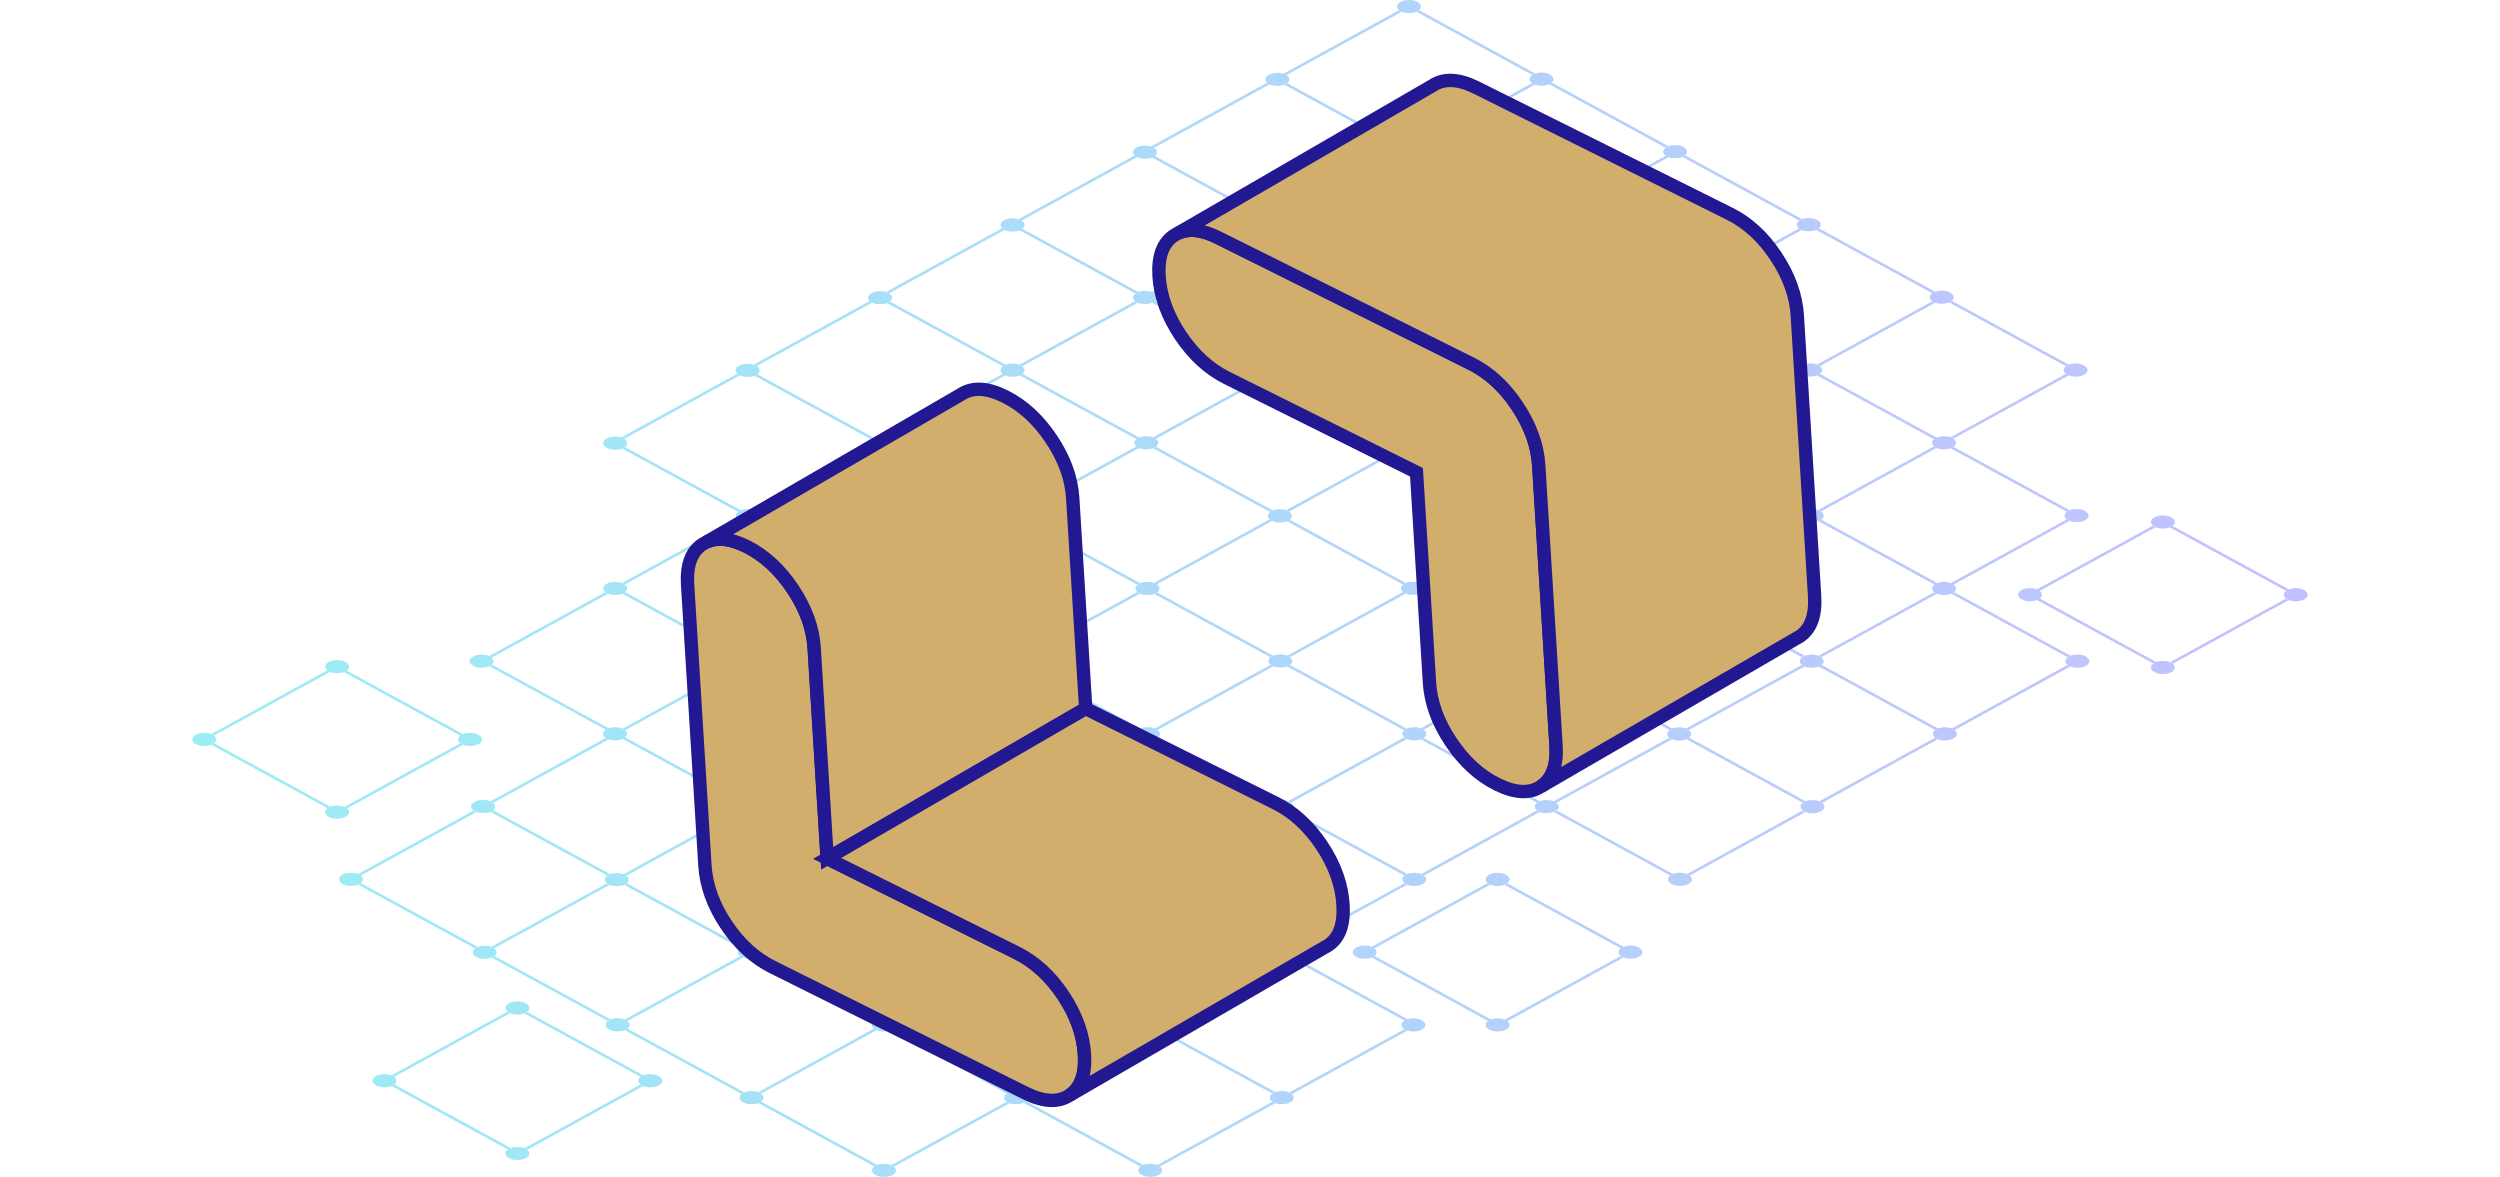 <svg width="650" height="306" viewBox="0 0 650 306" fill="none" xmlns="http://www.w3.org/2000/svg">
<g opacity="0.4">
<path d="M331.918 20.533L366.359 1.616L401.023 20.533M331.918 20.533L297.478 39.45M331.918 20.533L366.582 39.45M401.023 20.533L366.582 39.45M401.023 20.533L435.687 39.45M297.478 39.45L263.037 58.367M297.478 39.45L332.142 58.367M366.582 39.45L332.142 58.367M366.582 39.45L401.247 58.367M263.037 58.367L228.596 77.283M263.037 58.367L297.701 77.283M332.142 58.367L297.701 77.283M332.142 58.367L366.806 77.283M228.596 77.283L194.156 96.2M228.596 77.283L263.26 96.2M297.701 77.283L263.26 96.2M297.701 77.283L332.365 96.2M194.156 96.2L159.715 115.117L194.379 134.034M194.156 96.2L228.82 115.117M263.26 96.2L228.82 115.117M263.26 96.2L297.924 115.117M194.379 134.034L159.938 152.95M194.379 134.034L228.82 115.117M194.379 134.034L229.043 152.95M228.82 115.117L263.484 134.034M159.938 152.95L125.498 171.879L160.162 190.796M159.938 152.95L194.602 171.867M160.162 190.796L194.602 171.867M160.162 190.796L194.839 209.713M160.162 190.796L125.734 209.713M194.602 171.867L229.043 152.95M194.602 171.867L229.28 190.796M229.043 152.95L263.484 134.034M229.043 152.95L263.72 171.879M263.484 134.034L297.924 115.117M263.484 134.034L298.161 152.963M297.924 115.117L332.365 96.2M297.924 115.117L332.602 134.034M332.365 96.2L366.806 77.283M332.365 96.2L367.042 115.117M366.806 77.283L401.247 58.367M366.806 77.283L401.483 96.2M401.247 58.367L435.687 39.45M401.247 58.367L435.924 77.283M435.687 39.45L470.351 58.367M229.28 190.796L194.839 209.713M229.28 190.796L263.72 171.879M229.28 190.796L263.944 209.713M194.839 209.713L229.503 228.63M194.839 209.713L160.398 228.63M125.734 209.713L91.28 228.63L125.957 247.546M125.734 209.713L160.398 228.63M263.72 171.879L298.161 152.963M263.72 171.879L298.384 190.796M298.161 152.963L332.602 134.034M298.161 152.963L332.825 171.879M332.602 134.034L367.042 115.117M332.602 134.034L367.266 152.95M367.042 115.117L401.483 96.2M367.042 115.117L401.706 134.034M401.483 96.2L435.924 77.283M401.483 96.2L436.147 115.117M435.924 77.283L470.351 58.367M435.924 77.283L470.588 96.2M470.351 58.367L505.015 77.283M263.944 209.713L229.503 228.63M263.944 209.713L298.384 190.796M263.944 209.713L298.608 228.63M229.503 228.63L264.167 247.546M229.503 228.63L195.062 247.546M160.398 228.63L125.957 247.546M160.398 228.63L195.062 247.546M298.384 190.796L332.825 171.879M298.384 190.796L333.048 209.713M332.825 171.879L367.266 152.95M332.825 171.879L367.489 190.796M367.266 152.95L401.706 134.034M367.266 152.95L401.93 171.867M401.706 134.034L436.147 115.117M401.706 134.034L436.371 152.95M436.147 115.117L470.588 96.2M436.147 115.117L470.811 134.034M470.588 96.2L505.015 77.283M470.588 96.2L505.239 115.117M505.015 77.283L539.679 96.2L505.239 115.117M298.608 228.63L264.167 247.546M298.608 228.63L333.048 209.713M298.608 228.63L333.272 247.546M264.167 247.546L298.831 266.463M264.167 247.546L229.726 266.463M195.062 247.546L160.622 266.463M195.062 247.546L229.726 266.463M333.048 209.713L367.489 190.796M333.048 209.713L367.713 228.63M367.489 190.796L401.93 171.867M367.489 190.796L402.153 209.713M401.93 171.867L436.371 152.95M401.93 171.867L436.594 190.784M436.371 152.95L470.811 134.034M436.371 152.95L471.035 171.867M470.811 134.034L505.239 115.117M470.811 134.034L505.475 152.95M505.239 115.117L539.903 134.034L505.475 152.95M298.831 266.463L333.272 247.546M298.831 266.463L333.482 285.38H333.495M298.831 266.463L264.39 285.38M229.726 266.463L195.286 285.38M229.726 266.463L264.39 285.38M333.272 247.546L367.713 228.63M333.272 247.546L367.923 266.463M367.713 228.63L402.153 209.713M402.153 209.713L436.594 190.784M402.153 209.713L436.804 228.63M436.594 190.784L471.035 171.867M436.594 190.784L471.245 209.701M471.035 171.867L505.475 152.95M471.035 171.867L505.686 190.784M505.475 152.95L540.126 171.867M367.923 266.463L299.054 304.297L264.39 285.38M367.923 266.463H367.936M264.39 285.38L229.95 304.309L195.286 285.38M471.245 209.701L505.686 190.784M471.245 209.701H471.258M505.686 190.784H505.699L540.126 171.867M505.686 190.784L471.258 209.713M540.126 171.867H540.139M471.258 209.713L436.817 228.63M471.258 209.713H471.245M125.957 247.546L160.622 266.463M160.622 266.463L195.286 285.38M87.549 173.333L53.108 192.249L87.772 211.166L122.212 192.249L87.549 173.333ZM134.407 262.054L99.966 280.971L134.63 299.887L169.071 280.971L134.407 262.054ZM389.263 228.63L354.822 247.546L389.486 266.463L423.927 247.546L389.263 228.63ZM562.241 135.698L527.801 154.615L562.465 173.531L596.905 154.615L562.241 135.698Z" stroke="#E5E5E5" stroke-width="0.675" stroke-linecap="round" stroke-linejoin="round"/>
<path d="M331.918 20.533L366.359 1.616L401.023 20.533M331.918 20.533L297.478 39.45M331.918 20.533L366.582 39.45M401.023 20.533L366.582 39.45M401.023 20.533L435.687 39.45M297.478 39.45L263.037 58.367M297.478 39.45L332.142 58.367M366.582 39.45L332.142 58.367M366.582 39.45L401.247 58.367M263.037 58.367L228.596 77.283M263.037 58.367L297.701 77.283M332.142 58.367L297.701 77.283M332.142 58.367L366.806 77.283M228.596 77.283L194.156 96.2M228.596 77.283L263.26 96.2M297.701 77.283L263.26 96.2M297.701 77.283L332.365 96.2M194.156 96.2L159.715 115.117L194.379 134.034M194.156 96.2L228.82 115.117M263.26 96.2L228.82 115.117M263.26 96.2L297.924 115.117M194.379 134.034L159.938 152.95M194.379 134.034L228.82 115.117M194.379 134.034L229.043 152.95M228.82 115.117L263.484 134.034M159.938 152.95L125.498 171.879L160.162 190.796M159.938 152.95L194.602 171.867M160.162 190.796L194.602 171.867M160.162 190.796L194.839 209.713M160.162 190.796L125.734 209.713M194.602 171.867L229.043 152.95M194.602 171.867L229.28 190.796M229.043 152.95L263.484 134.034M229.043 152.95L263.72 171.879M263.484 134.034L297.924 115.117M263.484 134.034L298.161 152.963M297.924 115.117L332.365 96.2M297.924 115.117L332.602 134.034M332.365 96.2L366.806 77.283M332.365 96.2L367.042 115.117M366.806 77.283L401.247 58.367M366.806 77.283L401.483 96.2M401.247 58.367L435.687 39.45M401.247 58.367L435.924 77.283M435.687 39.45L470.351 58.367M229.28 190.796L194.839 209.713M229.28 190.796L263.72 171.879M229.28 190.796L263.944 209.713M194.839 209.713L229.503 228.63M194.839 209.713L160.398 228.63M125.734 209.713L91.28 228.63L125.957 247.546M125.734 209.713L160.398 228.63M263.72 171.879L298.161 152.963M263.72 171.879L298.384 190.796M298.161 152.963L332.602 134.034M298.161 152.963L332.825 171.879M332.602 134.034L367.042 115.117M332.602 134.034L367.266 152.95M367.042 115.117L401.483 96.2M367.042 115.117L401.706 134.034M401.483 96.2L435.924 77.283M401.483 96.2L436.147 115.117M435.924 77.283L470.351 58.367M435.924 77.283L470.588 96.2M470.351 58.367L505.015 77.283M263.944 209.713L229.503 228.63M263.944 209.713L298.384 190.796M263.944 209.713L298.608 228.63M229.503 228.63L264.167 247.546M229.503 228.63L195.062 247.546M160.398 228.63L125.957 247.546M160.398 228.63L195.062 247.546M298.384 190.796L332.825 171.879M298.384 190.796L333.048 209.713M332.825 171.879L367.266 152.95M332.825 171.879L367.489 190.796M367.266 152.95L401.706 134.034M367.266 152.95L401.93 171.867M401.706 134.034L436.147 115.117M401.706 134.034L436.371 152.95M436.147 115.117L470.588 96.2M436.147 115.117L470.811 134.034M470.588 96.2L505.015 77.283M470.588 96.2L505.239 115.117M505.015 77.283L539.679 96.2L505.239 115.117M298.608 228.63L264.167 247.546M298.608 228.63L333.048 209.713M298.608 228.63L333.272 247.546M264.167 247.546L298.831 266.463M264.167 247.546L229.726 266.463M195.062 247.546L160.622 266.463M195.062 247.546L229.726 266.463M333.048 209.713L367.489 190.796M333.048 209.713L367.712 228.63M367.489 190.796L401.93 171.867M367.489 190.796L402.153 209.713M401.93 171.867L436.371 152.95M401.93 171.867L436.594 190.784M436.371 152.95L470.811 134.034M436.371 152.95L471.035 171.867M470.811 134.034L505.239 115.117M470.811 134.034L505.475 152.95M505.239 115.117L539.903 134.034L505.475 152.95M298.831 266.463L333.272 247.546M298.831 266.463L333.482 285.38H333.495M298.831 266.463L264.39 285.38M229.726 266.463L195.286 285.38M229.726 266.463L264.39 285.38M333.272 247.546L367.712 228.63M333.272 247.546L367.923 266.463M367.712 228.63L402.153 209.713M402.153 209.713L436.594 190.784M402.153 209.713L436.804 228.63M436.594 190.784L471.035 171.867M436.594 190.784L471.245 209.701M471.035 171.867L505.475 152.95M471.035 171.867L505.686 190.784M505.475 152.95L540.126 171.867M367.923 266.463L299.054 304.297L264.39 285.38M367.923 266.463H367.936M264.39 285.38L229.95 304.309L195.286 285.38M471.245 209.701L505.686 190.784M471.245 209.701H471.258M505.686 190.784H505.699L540.126 171.867M505.686 190.784L471.258 209.713M540.126 171.867H540.139M471.258 209.713L436.817 228.63M471.258 209.713H471.245M125.957 247.546L160.622 266.463M160.622 266.463L195.286 285.38M87.549 173.333L53.108 192.249L87.772 211.166L122.212 192.249L87.549 173.333ZM134.407 262.054L99.966 280.971L134.63 299.887L169.071 280.971L134.407 262.054ZM389.263 228.63L354.822 247.546L389.486 266.463L423.927 247.546L389.263 228.63ZM562.241 135.698L527.801 154.615L562.465 173.531L596.905 154.615L562.241 135.698Z" stroke="url(#paint0_linear_52_502)" stroke-width="0.675" stroke-linecap="round" stroke-linejoin="round"/>
<path d="M301.236 303.092C302.458 303.75 302.458 304.831 301.249 305.489C300.04 306.148 298.082 306.16 296.86 305.489C295.638 304.818 295.638 303.75 296.847 303.08C298.056 302.409 300.014 302.421 301.236 303.08M232.026 303.092C230.804 302.434 228.846 302.421 227.637 303.092C226.428 303.763 226.441 304.831 227.65 305.502C228.859 306.172 230.83 306.16 232.039 305.502C233.248 304.843 233.235 303.763 232.026 303.104M266.348 284.188C265.126 283.529 263.168 283.517 261.959 284.188C260.751 284.858 260.764 285.927 261.973 286.597C263.182 287.268 265.153 287.256 266.361 286.597C267.57 285.939 267.557 284.858 266.348 284.2M300.684 265.271C299.462 264.613 297.504 264.6 296.295 265.271C295.086 265.942 295.099 267.01 296.308 267.681C297.517 268.351 299.488 268.339 300.697 267.681C301.906 267.022 301.893 265.942 300.684 265.283M335.453 246.354C334.231 245.696 332.273 245.683 331.064 246.354C329.855 247.025 329.868 248.093 331.077 248.764C332.286 249.434 334.257 249.422 335.466 248.764C336.675 248.105 336.662 247.025 335.453 246.367M369.894 227.437C368.672 226.779 366.714 226.767 365.505 227.437C364.296 228.108 364.309 229.176 365.518 229.847C366.727 230.518 368.698 230.505 369.907 229.847C371.116 229.189 371.103 228.108 369.894 227.45M404.334 208.508C403.112 207.85 401.155 207.837 399.946 208.508C398.737 209.179 398.75 210.247 399.959 210.918C401.168 211.589 403.139 211.576 404.348 210.918C405.557 210.26 405.543 209.179 404.334 208.521M438.775 189.616C437.553 188.958 435.595 188.946 434.386 189.616C433.177 190.287 433.191 191.355 434.399 192.026C435.608 192.697 437.579 192.684 438.788 192.026C439.997 191.368 439.984 190.287 438.775 189.629M473.216 170.7C471.994 170.041 470.036 170.029 468.827 170.7C467.618 171.37 467.631 172.438 468.84 173.109C470.049 173.78 472.02 173.767 473.229 173.109C474.438 172.451 474.425 171.37 473.216 170.712M507.657 151.783C506.435 151.124 504.477 151.112 503.268 151.783C502.059 152.453 502.072 153.522 503.281 154.192C504.49 154.863 506.461 154.851 507.67 154.192C508.879 153.534 508.865 152.453 507.657 151.795M438.985 227.413C437.763 226.754 435.805 226.742 434.597 227.413C433.388 228.083 433.401 229.151 434.61 229.822C435.819 230.493 437.79 230.48 438.999 229.822C440.207 229.164 440.194 228.083 438.985 227.425M473.426 208.521C472.204 207.862 470.246 207.85 469.037 208.521C467.828 209.191 467.841 210.26 469.05 210.93C470.259 211.601 472.23 211.589 473.439 210.93C474.648 210.272 474.635 209.191 473.426 208.533M507.867 189.604C506.645 188.946 504.687 188.933 503.478 189.604C502.269 190.275 502.282 191.343 503.491 192.013C504.7 192.684 506.671 192.672 507.88 192.013C509.089 191.355 509.076 190.275 507.867 189.616M542.308 170.687C541.085 170.029 539.128 170.016 537.919 170.687C536.71 171.358 536.723 172.426 537.932 173.097C539.141 173.767 541.112 173.755 542.321 173.097C543.53 172.438 543.516 171.358 542.308 170.7M542.084 132.841C540.862 132.183 538.904 132.17 537.695 132.841C536.486 133.512 536.5 134.58 537.708 135.251C538.917 135.922 540.888 135.909 542.097 135.251C543.306 134.592 543.293 133.512 542.084 132.854M197.598 284.188C196.376 283.529 194.418 283.517 193.209 284.188C192.001 284.858 192.014 285.927 193.223 286.597C194.432 287.268 196.403 287.256 197.611 286.597C198.82 285.939 198.807 284.858 197.598 284.2M231.921 265.271C230.699 264.613 228.741 264.6 227.532 265.271C226.323 265.942 226.336 267.01 227.545 267.681C228.754 268.351 230.725 268.339 231.934 267.681C233.143 267.022 233.13 265.942 231.921 265.283M266.256 246.354C265.034 245.696 263.076 245.683 261.867 246.354C260.659 247.025 260.672 248.093 261.881 248.764C263.09 249.434 265.061 249.422 266.269 248.764C267.478 248.105 267.465 247.025 266.256 246.367M301.026 227.437C299.803 226.779 297.846 226.767 296.637 227.437C295.428 228.108 295.441 229.176 296.65 229.847C297.859 230.518 299.83 230.505 301.039 229.847C302.248 229.189 302.234 228.108 301.026 227.45M335.466 208.521C334.244 207.862 332.286 207.85 331.077 208.521C329.868 209.191 329.882 210.26 331.091 210.93C332.299 211.601 334.27 211.589 335.479 210.93C336.688 210.272 336.675 209.191 335.466 208.533M369.907 189.591C368.685 188.933 366.727 188.921 365.518 189.591C364.309 190.262 364.322 191.33 365.531 192.001C366.74 192.672 368.711 192.659 369.92 192.001C371.129 191.343 371.116 190.262 369.907 189.604M404.348 170.7C403.126 170.041 401.168 170.029 399.959 170.7C398.75 171.37 398.763 172.438 399.972 173.109C401.181 173.78 403.152 173.767 404.361 173.109C405.57 172.451 405.557 171.37 404.348 170.712M438.788 151.783C437.566 151.124 435.608 151.112 434.399 151.783C433.191 152.453 433.204 153.522 434.413 154.192C435.622 154.863 437.593 154.851 438.801 154.192C440.01 153.534 439.997 152.453 438.788 151.795M473.229 132.866C472.007 132.208 470.049 132.195 468.84 132.866C467.631 133.537 467.644 134.605 468.853 135.276C470.062 135.946 472.033 135.934 473.242 135.276C474.451 134.617 474.438 133.537 473.229 132.878M507.657 113.924C506.435 113.266 504.477 113.254 503.268 113.924C502.059 114.595 502.072 115.663 503.281 116.334C504.49 117.005 506.461 116.992 507.67 116.334C508.879 115.676 508.865 114.595 507.657 113.937M541.861 95.008C540.639 94.349 538.681 94.337 537.472 95.008C536.263 95.678 536.276 96.747 537.485 97.417C538.694 98.088 540.665 98.076 541.874 97.417C543.083 96.759 543.07 95.678 541.861 95.02M162.777 265.246C161.555 264.588 159.597 264.575 158.388 265.246C157.179 265.917 157.192 266.985 158.401 267.656C159.61 268.326 161.581 268.314 162.79 267.656C163.999 266.997 163.985 265.917 162.777 265.258M197.099 246.329C195.877 245.671 193.919 245.659 192.71 246.329C191.501 247 191.514 248.068 192.723 248.739C193.932 249.41 195.903 249.397 197.112 248.739C198.321 248.081 198.308 247 197.099 246.342M231.435 227.413C230.213 226.754 228.255 226.742 227.046 227.413C225.837 228.083 225.85 229.151 227.059 229.822C228.268 230.493 230.239 230.48 231.448 229.822C232.657 229.164 232.643 228.083 231.435 227.425M266.204 208.496C264.982 207.837 263.024 207.825 261.815 208.496C260.606 209.167 260.619 210.235 261.828 210.905C263.037 211.576 265.008 211.564 266.217 210.905C267.426 210.247 267.413 209.167 266.204 208.508M300.644 189.579C299.422 188.921 297.464 188.908 296.256 189.579C295.047 190.25 295.06 191.318 296.269 191.989C297.478 192.659 299.449 192.647 300.658 191.989C301.866 191.33 301.853 190.25 300.644 189.591M335.085 170.65C333.863 169.992 331.905 169.979 330.696 170.65C329.487 171.321 329.501 172.389 330.709 173.059C331.918 173.73 333.889 173.718 335.098 173.059C336.307 172.401 336.294 171.321 335.085 170.662M369.526 151.758C368.304 151.1 366.346 151.087 365.137 151.758C363.928 152.429 363.941 153.497 365.15 154.168C366.359 154.838 368.33 154.826 369.539 154.168C370.748 153.509 370.735 152.429 369.526 151.77M403.967 132.841C402.745 132.183 400.787 132.17 399.578 132.841C398.369 133.512 398.382 134.58 399.591 135.251C400.8 135.922 402.771 135.909 403.98 135.251C405.189 134.592 405.175 133.512 403.967 132.854M438.407 113.924C437.185 113.266 435.227 113.254 434.018 113.924C432.809 114.595 432.823 115.663 434.032 116.334C435.24 117.005 437.211 116.992 438.42 116.334C439.629 115.676 439.616 114.595 438.407 113.937M472.835 94.983C471.613 94.325 469.655 94.312 468.446 94.983C467.237 95.653 467.25 96.722 468.459 97.392C469.668 98.063 471.639 98.051 472.848 97.392C474.057 96.734 474.044 95.653 472.835 94.995M507.039 76.066C505.817 75.408 503.859 75.395 502.65 76.066C501.441 76.737 501.454 77.805 502.663 78.476C503.872 79.146 505.843 79.134 507.052 78.476C508.261 77.817 508.248 76.737 507.039 76.079M128.218 246.391C126.996 245.733 125.038 245.721 123.829 246.391C122.62 247.062 122.633 248.13 123.842 248.801C125.051 249.472 127.022 249.459 128.231 248.801C129.44 248.143 129.426 247.062 128.218 246.404M162.54 227.487C161.318 226.829 159.36 226.816 158.151 227.487C156.942 228.158 156.955 229.226 158.164 229.897C159.373 230.567 161.344 230.555 162.553 229.897C163.762 229.238 163.749 228.158 162.54 227.5M196.876 208.57C195.654 207.912 193.696 207.9 192.487 208.57C191.278 209.241 191.291 210.309 192.5 210.98C193.709 211.651 195.68 211.638 196.889 210.98C198.098 210.322 198.085 209.241 196.876 208.583M231.645 189.654C230.423 188.995 228.465 188.983 227.256 189.654C226.047 190.324 226.06 191.392 227.269 192.063C228.478 192.734 230.449 192.721 231.658 192.063C232.867 191.405 232.854 190.324 231.645 189.666M266.085 170.737C264.863 170.078 262.906 170.066 261.697 170.737C260.488 171.408 260.501 172.476 261.71 173.146C262.919 173.817 264.89 173.805 266.099 173.146C267.308 172.488 267.294 171.408 266.085 170.749M300.526 151.808C299.304 151.149 297.346 151.137 296.137 151.808C294.928 152.478 294.942 153.547 296.15 154.217C297.359 154.888 299.33 154.876 300.539 154.217C301.748 153.559 301.735 152.478 300.526 151.82M334.967 132.916C333.745 132.257 331.787 132.245 330.578 132.916C329.369 133.586 329.382 134.655 330.591 135.325C331.8 135.996 333.771 135.984 334.98 135.325C336.189 134.667 336.176 133.586 334.967 132.928M369.408 113.999C368.186 113.341 366.228 113.328 365.019 113.999C363.81 114.67 363.823 115.738 365.032 116.409C366.241 117.079 368.212 117.067 369.421 116.409C370.63 115.75 370.616 114.67 369.408 114.011M403.848 95.082C402.626 94.424 400.668 94.412 399.459 95.082C398.251 95.753 398.264 96.821 399.473 97.492C400.681 98.162 402.653 98.15 403.861 97.492C405.07 96.834 405.057 95.753 403.848 95.095M438.276 76.141C437.054 75.482 435.096 75.47 433.887 76.141C432.678 76.811 432.691 77.879 433.9 78.55C435.109 79.221 437.08 79.209 438.289 78.55C439.498 77.892 439.485 76.811 438.276 76.153M472.48 57.211C471.258 56.553 469.3 56.541 468.091 57.211C466.882 57.882 466.895 58.95 468.104 59.621C469.313 60.292 471.284 60.279 472.493 59.621C473.702 58.963 473.689 57.882 472.48 57.224M93.448 227.413C92.226 226.754 90.268 226.742 89.059 227.413C87.851 228.083 87.864 229.151 89.073 229.822C90.282 230.493 92.253 230.48 93.462 229.822C94.67 229.164 94.657 228.083 93.448 227.425M127.784 208.496C126.562 207.837 124.604 207.825 123.395 208.496C122.186 209.167 122.199 210.235 123.408 210.905C124.617 211.576 126.588 211.564 127.797 210.905C129.006 210.247 128.993 209.167 127.784 208.508M162.106 189.579C160.884 188.921 158.926 188.908 157.718 189.579C156.509 190.25 156.522 191.318 157.731 191.989C158.94 192.659 160.911 192.647 162.12 191.989C163.328 191.33 163.315 190.25 162.106 189.591M196.889 170.662C195.667 170.004 193.709 169.992 192.5 170.662C191.291 171.333 191.304 172.401 192.513 173.072C193.722 173.743 195.693 173.73 196.902 173.072C198.111 172.414 198.098 171.333 196.889 170.675M231.329 151.745C230.107 151.087 228.149 151.075 226.941 151.745C225.732 152.416 225.745 153.484 226.954 154.155C228.163 154.826 230.134 154.813 231.343 154.155C232.551 153.497 232.538 152.416 231.329 151.758M265.77 132.816C264.548 132.158 262.59 132.146 261.381 132.816C260.172 133.487 260.186 134.555 261.394 135.226C262.603 135.897 264.574 135.884 265.783 135.226C266.992 134.568 266.979 133.487 265.77 132.829M300.211 113.924C298.989 113.266 297.031 113.254 295.822 113.924C294.613 114.595 294.626 115.663 295.835 116.334C297.044 117.005 299.015 116.992 300.224 116.334C301.433 115.676 301.42 114.595 300.211 113.937M334.652 95.008C333.429 94.349 331.472 94.337 330.263 95.008C329.054 95.678 329.067 96.747 330.276 97.417C331.485 98.088 333.456 98.076 334.665 97.417C335.874 96.759 335.86 95.678 334.652 95.02M369.092 76.103C367.87 75.445 365.912 75.433 364.703 76.103C363.494 76.774 363.508 77.842 364.716 78.513C365.925 79.184 367.896 79.171 369.105 78.513C370.314 77.855 370.301 76.774 369.092 76.116M403.52 57.149C402.298 56.491 400.34 56.479 399.131 57.149C397.922 57.82 397.935 58.888 399.144 59.559C400.353 60.23 402.324 60.217 403.533 59.559C404.742 58.901 404.729 57.82 403.52 57.162M437.724 38.233C436.502 37.574 434.544 37.562 433.335 38.233C432.126 38.903 432.139 39.971 433.348 40.642C434.557 41.313 436.528 41.3 437.737 40.642C438.946 39.984 438.933 38.903 437.724 38.245M127.377 170.7C126.155 170.041 124.197 170.029 122.988 170.7C121.779 171.37 121.792 172.438 123.001 173.109C124.21 173.78 126.181 173.767 127.39 173.109C128.599 172.451 128.586 171.37 127.377 170.712M162.146 151.783C160.924 151.124 158.966 151.112 157.757 151.783C156.548 152.453 156.561 153.522 157.77 154.192C158.979 154.863 160.95 154.851 162.159 154.192C163.368 153.534 163.355 152.453 162.146 151.795M196.587 132.866C195.364 132.208 193.407 132.195 192.198 132.866C190.989 133.537 191.002 134.605 192.211 135.276C193.42 135.946 195.391 135.934 196.6 135.276C197.809 134.617 197.795 133.537 196.587 132.878M231.027 113.937C229.805 113.279 227.847 113.266 226.638 113.937C225.429 114.608 225.443 115.676 226.652 116.346C227.86 117.017 229.831 117.005 231.04 116.346C232.249 115.688 232.236 114.608 231.027 113.949M265.468 95.045C264.246 94.387 262.288 94.374 261.079 95.045C259.87 95.716 259.883 96.784 261.092 97.454C262.301 98.125 264.272 98.113 265.481 97.454C266.69 96.796 266.677 95.716 265.468 95.057M299.909 76.128C298.687 75.47 296.729 75.457 295.52 76.128C294.311 76.799 294.324 77.867 295.533 78.538C296.742 79.209 298.713 79.196 299.922 78.538C301.131 77.879 301.118 76.799 299.909 76.141M334.349 57.211C333.127 56.553 331.169 56.541 329.96 57.211C328.752 57.882 328.765 58.95 329.974 59.621C331.182 60.292 333.154 60.279 334.362 59.621C335.571 58.963 335.558 57.882 334.349 57.224M368.777 38.27C367.555 37.611 365.597 37.599 364.388 38.27C363.179 38.941 363.192 40.009 364.401 40.679C365.61 41.35 367.581 41.338 368.79 40.679C369.999 40.021 369.986 38.941 368.777 38.282M402.981 19.353C401.759 18.695 399.801 18.682 398.592 19.353C397.383 20.024 397.396 21.092 398.605 21.763C399.814 22.433 401.785 22.421 402.994 21.763C404.203 21.104 404.19 20.024 402.981 19.366M162.133 114.024C160.911 113.365 158.953 113.353 157.744 114.024C156.535 114.694 156.548 115.763 157.757 116.433C158.966 117.104 160.937 117.092 162.146 116.433C163.355 115.775 163.342 114.694 162.133 114.036M196.573 95.095C195.351 94.436 193.393 94.424 192.185 95.095C190.976 95.765 190.989 96.834 192.198 97.504C193.407 98.175 195.378 98.162 196.587 97.504C197.795 96.846 197.782 95.765 196.573 95.107M231.014 76.203C229.792 75.544 227.834 75.532 226.625 76.203C225.416 76.873 225.429 77.942 226.638 78.612C227.847 79.283 229.818 79.271 231.027 78.612C232.236 77.954 232.223 76.873 231.014 76.215M265.455 57.286C264.233 56.628 262.275 56.615 261.066 57.286C259.857 57.957 259.87 59.025 261.079 59.696C262.288 60.366 264.259 60.354 265.468 59.696C266.677 59.037 266.664 57.957 265.455 57.298M299.895 38.369C298.673 37.711 296.716 37.698 295.507 38.369C294.298 39.04 294.311 40.108 295.52 40.779C296.729 41.45 298.7 41.437 299.909 40.779C301.118 40.12 301.104 39.04 299.895 38.382M334.323 19.428C333.101 18.769 331.143 18.757 329.934 19.428C328.725 20.098 328.738 21.166 329.947 21.837C331.156 22.508 333.127 22.495 334.336 21.837C335.545 21.179 335.532 20.098 334.323 19.44M368.527 0.498C367.305 -0.16 365.347 -0.172 364.138 0.498C362.929 1.169 362.943 2.237 364.151 2.908C365.36 3.579 367.331 3.566 368.54 2.908C369.749 2.25 369.736 1.169 368.527 0.511M335.453 284.188C334.231 283.529 332.273 283.517 331.064 284.188C329.855 284.858 329.868 285.927 331.077 286.597C332.286 287.268 334.257 287.256 335.466 286.597C336.675 285.939 336.662 284.858 335.453 284.2M369.67 265.271C368.448 264.613 366.49 264.6 365.282 265.271C364.073 265.942 364.086 267.01 365.295 267.681C366.504 268.351 368.475 268.339 369.684 267.681C370.892 267.022 370.879 265.942 369.67 265.283M89.848 209.961C88.626 209.303 86.668 209.291 85.459 209.961C84.25 210.632 84.263 211.7 85.472 212.371C86.681 213.042 88.652 213.029 89.861 212.371C91.07 211.713 91.057 210.632 89.848 209.974M124.394 191.045C123.172 190.386 121.214 190.374 120.005 191.045C118.796 191.715 118.809 192.784 120.018 193.454C121.227 194.125 123.198 194.113 124.407 193.454C125.616 192.796 125.603 191.715 124.394 191.057M89.848 172.128C88.626 171.47 86.668 171.457 85.459 172.128C84.25 172.799 84.263 173.867 85.472 174.538C86.681 175.208 88.652 175.196 89.861 174.538C91.07 173.879 91.057 172.799 89.848 172.14M55.289 191.045C54.067 190.386 52.109 190.374 50.9 191.045C49.691 191.715 49.704 192.784 50.913 193.454C52.122 194.125 54.093 194.113 55.302 193.454C56.511 192.796 56.498 191.715 55.289 191.057M136.706 298.695C135.484 298.037 133.526 298.024 132.317 298.695C131.108 299.366 131.122 300.434 132.331 301.105C133.539 301.775 135.51 301.763 136.719 301.105C137.928 300.446 137.915 299.366 136.706 298.707M171.252 279.778C170.03 279.12 168.072 279.108 166.863 279.778C165.654 280.449 165.667 281.517 166.876 282.188C168.085 282.859 170.056 282.846 171.265 282.188C172.474 281.53 172.461 280.449 171.252 279.791M136.706 260.862C135.484 260.203 133.526 260.191 132.317 260.862C131.108 261.532 131.122 262.6 132.331 263.271C133.539 263.942 135.51 263.929 136.719 263.271C137.928 262.613 137.915 261.532 136.706 260.874M102.147 279.778C100.925 279.12 98.967 279.108 97.758 279.778C96.549 280.449 96.563 281.517 97.772 282.188C98.981 282.859 100.951 282.846 102.16 282.188C103.369 281.53 103.356 280.449 102.147 279.791M391.562 265.271C390.34 264.613 388.382 264.6 387.173 265.271C385.964 265.942 385.978 267.01 387.186 267.681C388.395 268.351 390.366 268.339 391.575 267.681C392.784 267.022 392.771 265.942 391.562 265.283M426.108 246.354C424.886 245.696 422.928 245.683 421.719 246.354C420.51 247.025 420.523 248.093 421.732 248.764C422.941 249.434 424.912 249.422 426.121 248.764C427.33 248.105 427.317 247.025 426.108 246.367M391.562 227.437C390.34 226.779 388.382 226.767 387.173 227.437C385.964 228.108 385.978 229.176 387.186 229.847C388.395 230.518 390.366 230.505 391.575 229.847C392.784 229.189 392.771 228.108 391.562 227.45M357.003 246.354C355.781 245.696 353.823 245.683 352.614 246.354C351.405 247.025 351.419 248.093 352.627 248.764C353.836 249.434 355.807 249.422 357.016 248.764C358.225 248.105 358.212 247.025 357.003 246.367M564.541 172.339C563.319 171.681 561.361 171.668 560.152 172.339C558.943 173.01 558.956 174.078 560.165 174.749C561.374 175.419 563.345 175.407 564.554 174.749C565.763 174.09 565.75 173.01 564.541 172.351M599.087 153.422C597.865 152.764 595.907 152.752 594.698 153.422C593.489 154.093 593.502 155.161 594.711 155.832C595.92 156.503 597.891 156.49 599.1 155.832C600.309 155.174 600.296 154.093 599.087 153.435M564.541 134.506C563.319 133.847 561.361 133.835 560.152 134.506C558.943 135.176 558.956 136.244 560.165 136.915C561.374 137.586 563.345 137.573 564.554 136.915C565.763 136.257 565.75 135.176 564.541 134.518M529.982 153.422C528.76 152.764 526.802 152.752 525.593 153.422C524.384 154.093 524.397 155.161 525.606 155.832C526.815 156.503 528.786 156.49 529.995 155.832C531.204 155.174 531.191 154.093 529.982 153.435" fill="#E5E5E5"/>
<path d="M301.236 303.092C302.458 303.75 302.458 304.831 301.249 305.489C300.04 306.148 298.082 306.16 296.86 305.489C295.638 304.818 295.638 303.75 296.847 303.08C298.056 302.409 300.014 302.421 301.236 303.08M232.026 303.092C230.804 302.434 228.846 302.421 227.637 303.092C226.428 303.763 226.441 304.831 227.65 305.502C228.859 306.172 230.83 306.16 232.039 305.502C233.248 304.843 233.235 303.763 232.026 303.104M266.348 284.188C265.126 283.529 263.168 283.517 261.959 284.188C260.751 284.858 260.764 285.927 261.973 286.597C263.182 287.268 265.153 287.256 266.361 286.597C267.57 285.939 267.557 284.858 266.348 284.2M300.684 265.271C299.462 264.613 297.504 264.6 296.295 265.271C295.086 265.942 295.099 267.01 296.308 267.681C297.517 268.351 299.488 268.339 300.697 267.681C301.906 267.022 301.893 265.942 300.684 265.283M335.453 246.354C334.231 245.696 332.273 245.683 331.064 246.354C329.855 247.025 329.868 248.093 331.077 248.764C332.286 249.434 334.257 249.422 335.466 248.764C336.675 248.105 336.662 247.025 335.453 246.367M369.894 227.437C368.672 226.779 366.714 226.767 365.505 227.437C364.296 228.108 364.309 229.176 365.518 229.847C366.727 230.518 368.698 230.505 369.907 229.847C371.116 229.189 371.103 228.108 369.894 227.45M404.334 208.508C403.112 207.85 401.155 207.837 399.946 208.508C398.737 209.179 398.75 210.247 399.959 210.918C401.168 211.589 403.139 211.576 404.348 210.918C405.557 210.26 405.543 209.179 404.334 208.521M438.775 189.616C437.553 188.958 435.595 188.946 434.386 189.616C433.177 190.287 433.191 191.355 434.399 192.026C435.608 192.697 437.579 192.684 438.788 192.026C439.997 191.368 439.984 190.287 438.775 189.629M473.216 170.7C471.994 170.041 470.036 170.029 468.827 170.7C467.618 171.37 467.631 172.438 468.84 173.109C470.049 173.78 472.02 173.767 473.229 173.109C474.438 172.451 474.425 171.37 473.216 170.712M507.657 151.783C506.435 151.124 504.477 151.112 503.268 151.783C502.059 152.453 502.072 153.522 503.281 154.192C504.49 154.863 506.461 154.851 507.67 154.192C508.879 153.534 508.865 152.453 507.657 151.795M438.985 227.413C437.763 226.754 435.805 226.742 434.597 227.413C433.388 228.083 433.401 229.151 434.61 229.822C435.819 230.493 437.79 230.48 438.999 229.822C440.207 229.164 440.194 228.083 438.985 227.425M473.426 208.521C472.204 207.862 470.246 207.85 469.037 208.521C467.828 209.191 467.841 210.26 469.05 210.93C470.259 211.601 472.23 211.589 473.439 210.93C474.648 210.272 474.635 209.191 473.426 208.533M507.867 189.604C506.645 188.946 504.687 188.933 503.478 189.604C502.269 190.275 502.282 191.343 503.491 192.013C504.7 192.684 506.671 192.672 507.88 192.013C509.089 191.355 509.076 190.275 507.867 189.616M542.308 170.687C541.085 170.029 539.128 170.016 537.919 170.687C536.71 171.358 536.723 172.426 537.932 173.097C539.141 173.767 541.112 173.755 542.321 173.097C543.53 172.438 543.516 171.358 542.308 170.7M542.084 132.841C540.862 132.183 538.904 132.17 537.695 132.841C536.486 133.512 536.5 134.58 537.708 135.251C538.917 135.922 540.888 135.909 542.097 135.251C543.306 134.592 543.293 133.512 542.084 132.854M197.598 284.188C196.376 283.529 194.418 283.517 193.209 284.188C192.001 284.858 192.014 285.927 193.223 286.597C194.432 287.268 196.403 287.256 197.611 286.597C198.82 285.939 198.807 284.858 197.598 284.2M231.921 265.271C230.699 264.613 228.741 264.6 227.532 265.271C226.323 265.942 226.336 267.01 227.545 267.681C228.754 268.351 230.725 268.339 231.934 267.681C233.143 267.022 233.13 265.942 231.921 265.283M266.256 246.354C265.034 245.696 263.076 245.683 261.867 246.354C260.659 247.025 260.672 248.093 261.881 248.764C263.09 249.434 265.061 249.422 266.269 248.764C267.478 248.105 267.465 247.025 266.256 246.367M301.026 227.437C299.803 226.779 297.846 226.767 296.637 227.437C295.428 228.108 295.441 229.176 296.65 229.847C297.859 230.518 299.83 230.505 301.039 229.847C302.248 229.189 302.234 228.108 301.026 227.45M335.466 208.521C334.244 207.862 332.286 207.85 331.077 208.521C329.868 209.191 329.882 210.26 331.091 210.93C332.299 211.601 334.27 211.589 335.479 210.93C336.688 210.272 336.675 209.191 335.466 208.533M369.907 189.591C368.685 188.933 366.727 188.921 365.518 189.591C364.309 190.262 364.322 191.33 365.531 192.001C366.74 192.672 368.711 192.659 369.92 192.001C371.129 191.343 371.116 190.262 369.907 189.604M404.348 170.7C403.126 170.041 401.168 170.029 399.959 170.7C398.75 171.37 398.763 172.438 399.972 173.109C401.181 173.78 403.152 173.767 404.361 173.109C405.57 172.451 405.557 171.37 404.348 170.712M438.788 151.783C437.566 151.124 435.608 151.112 434.399 151.783C433.191 152.453 433.204 153.522 434.413 154.192C435.622 154.863 437.593 154.851 438.801 154.192C440.01 153.534 439.997 152.453 438.788 151.795M473.229 132.866C472.007 132.208 470.049 132.195 468.84 132.866C467.631 133.537 467.644 134.605 468.853 135.276C470.062 135.946 472.033 135.934 473.242 135.276C474.451 134.617 474.438 133.537 473.229 132.878M507.657 113.924C506.435 113.266 504.477 113.254 503.268 113.924C502.059 114.595 502.072 115.663 503.281 116.334C504.49 117.005 506.461 116.992 507.67 116.334C508.879 115.676 508.865 114.595 507.657 113.937M541.861 95.008C540.639 94.349 538.681 94.337 537.472 95.008C536.263 95.678 536.276 96.747 537.485 97.417C538.694 98.088 540.665 98.076 541.874 97.417C543.083 96.759 543.07 95.678 541.861 95.02M162.777 265.246C161.555 264.588 159.597 264.575 158.388 265.246C157.179 265.917 157.192 266.985 158.401 267.656C159.61 268.326 161.581 268.314 162.79 267.656C163.999 266.997 163.985 265.917 162.777 265.258M197.099 246.329C195.877 245.671 193.919 245.659 192.71 246.329C191.501 247 191.514 248.068 192.723 248.739C193.932 249.41 195.903 249.397 197.112 248.739C198.321 248.081 198.308 247 197.099 246.342M231.435 227.413C230.213 226.754 228.255 226.742 227.046 227.413C225.837 228.083 225.85 229.151 227.059 229.822C228.268 230.493 230.239 230.48 231.448 229.822C232.657 229.164 232.643 228.083 231.435 227.425M266.204 208.496C264.982 207.837 263.024 207.825 261.815 208.496C260.606 209.167 260.619 210.235 261.828 210.905C263.037 211.576 265.008 211.564 266.217 210.905C267.426 210.247 267.413 209.167 266.204 208.508M300.644 189.579C299.422 188.921 297.464 188.908 296.256 189.579C295.047 190.25 295.06 191.318 296.269 191.989C297.478 192.659 299.449 192.647 300.658 191.989C301.866 191.33 301.853 190.25 300.644 189.591M335.085 170.65C333.863 169.992 331.905 169.979 330.696 170.65C329.487 171.321 329.501 172.389 330.709 173.059C331.918 173.73 333.889 173.718 335.098 173.059C336.307 172.401 336.294 171.321 335.085 170.662M369.526 151.758C368.304 151.1 366.346 151.087 365.137 151.758C363.928 152.429 363.941 153.497 365.15 154.168C366.359 154.838 368.33 154.826 369.539 154.168C370.748 153.509 370.735 152.429 369.526 151.77M403.967 132.841C402.745 132.183 400.787 132.17 399.578 132.841C398.369 133.512 398.382 134.58 399.591 135.251C400.8 135.922 402.771 135.909 403.98 135.251C405.189 134.592 405.175 133.512 403.967 132.854M438.407 113.924C437.185 113.266 435.227 113.254 434.018 113.924C432.809 114.595 432.823 115.663 434.032 116.334C435.24 117.005 437.211 116.992 438.42 116.334C439.629 115.676 439.616 114.595 438.407 113.937M472.835 94.983C471.613 94.325 469.655 94.312 468.446 94.983C467.237 95.653 467.25 96.722 468.459 97.392C469.668 98.063 471.639 98.051 472.848 97.392C474.057 96.734 474.044 95.653 472.835 94.995M507.039 76.066C505.817 75.408 503.859 75.395 502.65 76.066C501.441 76.737 501.454 77.805 502.663 78.476C503.872 79.146 505.843 79.134 507.052 78.476C508.261 77.817 508.248 76.737 507.039 76.079M128.218 246.391C126.996 245.733 125.038 245.721 123.829 246.391C122.62 247.062 122.633 248.13 123.842 248.801C125.051 249.472 127.022 249.459 128.231 248.801C129.44 248.143 129.426 247.062 128.218 246.404M162.54 227.487C161.318 226.829 159.36 226.816 158.151 227.487C156.942 228.158 156.955 229.226 158.164 229.897C159.373 230.567 161.344 230.555 162.553 229.897C163.762 229.238 163.749 228.158 162.54 227.5M196.876 208.57C195.654 207.912 193.696 207.9 192.487 208.57C191.278 209.241 191.291 210.309 192.5 210.98C193.709 211.651 195.68 211.638 196.889 210.98C198.098 210.322 198.085 209.241 196.876 208.583M231.645 189.654C230.423 188.995 228.465 188.983 227.256 189.654C226.047 190.324 226.06 191.392 227.269 192.063C228.478 192.734 230.449 192.721 231.658 192.063C232.867 191.405 232.854 190.324 231.645 189.666M266.085 170.737C264.863 170.078 262.906 170.066 261.697 170.737C260.488 171.408 260.501 172.476 261.71 173.146C262.919 173.817 264.89 173.805 266.099 173.146C267.308 172.488 267.294 171.408 266.085 170.749M300.526 151.808C299.304 151.149 297.346 151.137 296.137 151.808C294.928 152.478 294.942 153.547 296.15 154.217C297.359 154.888 299.33 154.876 300.539 154.217C301.748 153.559 301.735 152.478 300.526 151.82M334.967 132.916C333.745 132.257 331.787 132.245 330.578 132.916C329.369 133.586 329.382 134.655 330.591 135.325C331.8 135.996 333.771 135.984 334.98 135.325C336.189 134.667 336.176 133.586 334.967 132.928M369.408 113.999C368.186 113.341 366.228 113.328 365.019 113.999C363.81 114.67 363.823 115.738 365.032 116.409C366.241 117.079 368.212 117.067 369.421 116.409C370.63 115.75 370.616 114.67 369.408 114.011M403.848 95.082C402.626 94.424 400.668 94.412 399.459 95.082C398.251 95.753 398.264 96.821 399.473 97.492C400.681 98.162 402.653 98.15 403.861 97.492C405.07 96.834 405.057 95.753 403.848 95.095M438.276 76.141C437.054 75.482 435.096 75.47 433.887 76.141C432.678 76.811 432.691 77.879 433.9 78.55C435.109 79.221 437.08 79.209 438.289 78.55C439.498 77.892 439.485 76.811 438.276 76.153M472.48 57.211C471.258 56.553 469.3 56.541 468.091 57.211C466.882 57.882 466.895 58.95 468.104 59.621C469.313 60.292 471.284 60.279 472.493 59.621C473.702 58.963 473.689 57.882 472.48 57.224M93.448 227.413C92.226 226.754 90.268 226.742 89.059 227.413C87.851 228.083 87.864 229.151 89.073 229.822C90.282 230.493 92.253 230.48 93.462 229.822C94.67 229.164 94.657 228.083 93.448 227.425M127.784 208.496C126.562 207.837 124.604 207.825 123.395 208.496C122.186 209.167 122.199 210.235 123.408 210.905C124.617 211.576 126.588 211.564 127.797 210.905C129.006 210.247 128.993 209.167 127.784 208.508M162.106 189.579C160.884 188.921 158.926 188.908 157.718 189.579C156.509 190.25 156.522 191.318 157.731 191.989C158.94 192.659 160.911 192.647 162.12 191.989C163.328 191.33 163.315 190.25 162.106 189.591M196.889 170.662C195.667 170.004 193.709 169.992 192.5 170.662C191.291 171.333 191.304 172.401 192.513 173.072C193.722 173.743 195.693 173.73 196.902 173.072C198.111 172.414 198.098 171.333 196.889 170.675M231.329 151.745C230.107 151.087 228.149 151.075 226.941 151.745C225.732 152.416 225.745 153.484 226.954 154.155C228.163 154.826 230.134 154.813 231.343 154.155C232.551 153.497 232.538 152.416 231.329 151.758M265.77 132.816C264.548 132.158 262.59 132.146 261.381 132.816C260.172 133.487 260.186 134.555 261.394 135.226C262.603 135.897 264.574 135.884 265.783 135.226C266.992 134.568 266.979 133.487 265.77 132.829M300.211 113.924C298.989 113.266 297.031 113.254 295.822 113.924C294.613 114.595 294.626 115.663 295.835 116.334C297.044 117.005 299.015 116.992 300.224 116.334C301.433 115.676 301.42 114.595 300.211 113.937M334.652 95.008C333.429 94.349 331.472 94.337 330.263 95.008C329.054 95.678 329.067 96.747 330.276 97.417C331.485 98.088 333.456 98.076 334.665 97.417C335.874 96.759 335.86 95.678 334.652 95.02M369.092 76.103C367.87 75.445 365.912 75.433 364.703 76.103C363.494 76.774 363.508 77.842 364.716 78.513C365.925 79.184 367.896 79.171 369.105 78.513C370.314 77.855 370.301 76.774 369.092 76.116M403.52 57.149C402.298 56.491 400.34 56.479 399.131 57.149C397.922 57.82 397.935 58.888 399.144 59.559C400.353 60.23 402.324 60.217 403.533 59.559C404.742 58.901 404.729 57.82 403.52 57.162M437.724 38.233C436.502 37.574 434.544 37.562 433.335 38.233C432.126 38.903 432.139 39.971 433.348 40.642C434.557 41.313 436.528 41.3 437.737 40.642C438.946 39.984 438.933 38.903 437.724 38.245M127.377 170.7C126.155 170.041 124.197 170.029 122.988 170.7C121.779 171.37 121.792 172.438 123.001 173.109C124.21 173.78 126.181 173.767 127.39 173.109C128.599 172.451 128.586 171.37 127.377 170.712M162.146 151.783C160.924 151.124 158.966 151.112 157.757 151.783C156.548 152.453 156.561 153.522 157.77 154.192C158.979 154.863 160.95 154.851 162.159 154.192C163.368 153.534 163.355 152.453 162.146 151.795M196.587 132.866C195.364 132.208 193.407 132.195 192.198 132.866C190.989 133.537 191.002 134.605 192.211 135.276C193.42 135.946 195.391 135.934 196.6 135.276C197.809 134.617 197.795 133.537 196.587 132.878M231.027 113.937C229.805 113.279 227.847 113.266 226.638 113.937C225.429 114.608 225.443 115.676 226.652 116.346C227.86 117.017 229.831 117.005 231.04 116.346C232.249 115.688 232.236 114.608 231.027 113.949M265.468 95.045C264.246 94.387 262.288 94.374 261.079 95.045C259.87 95.716 259.883 96.784 261.092 97.454C262.301 98.125 264.272 98.113 265.481 97.454C266.69 96.796 266.677 95.716 265.468 95.057M299.909 76.128C298.687 75.47 296.729 75.457 295.52 76.128C294.311 76.799 294.324 77.867 295.533 78.538C296.742 79.209 298.713 79.196 299.922 78.538C301.131 77.879 301.118 76.799 299.909 76.141M334.349 57.211C333.127 56.553 331.169 56.541 329.96 57.211C328.752 57.882 328.765 58.95 329.974 59.621C331.182 60.292 333.154 60.279 334.362 59.621C335.571 58.963 335.558 57.882 334.349 57.224M368.777 38.27C367.555 37.611 365.597 37.599 364.388 38.27C363.179 38.941 363.192 40.009 364.401 40.679C365.61 41.35 367.581 41.338 368.79 40.679C369.999 40.021 369.986 38.941 368.777 38.282M402.981 19.353C401.759 18.695 399.801 18.682 398.592 19.353C397.383 20.024 397.396 21.092 398.605 21.763C399.814 22.433 401.785 22.421 402.994 21.763C404.203 21.104 404.19 20.024 402.981 19.366M162.133 114.024C160.911 113.365 158.953 113.353 157.744 114.024C156.535 114.694 156.548 115.763 157.757 116.433C158.966 117.104 160.937 117.092 162.146 116.433C163.355 115.775 163.342 114.694 162.133 114.036M196.573 95.095C195.351 94.436 193.393 94.424 192.185 95.095C190.976 95.765 190.989 96.834 192.198 97.504C193.407 98.175 195.378 98.162 196.587 97.504C197.795 96.846 197.782 95.765 196.573 95.107M231.014 76.203C229.792 75.544 227.834 75.532 226.625 76.203C225.416 76.873 225.429 77.942 226.638 78.612C227.847 79.283 229.818 79.271 231.027 78.612C232.236 77.954 232.223 76.873 231.014 76.215M265.455 57.286C264.233 56.628 262.275 56.615 261.066 57.286C259.857 57.957 259.87 59.025 261.079 59.696C262.288 60.366 264.259 60.354 265.468 59.696C266.677 59.037 266.664 57.957 265.455 57.298M299.895 38.369C298.673 37.711 296.716 37.698 295.507 38.369C294.298 39.04 294.311 40.108 295.52 40.779C296.729 41.45 298.7 41.437 299.909 40.779C301.118 40.12 301.104 39.04 299.895 38.382M334.323 19.428C333.101 18.769 331.143 18.757 329.934 19.428C328.725 20.098 328.738 21.166 329.947 21.837C331.156 22.508 333.127 22.495 334.336 21.837C335.545 21.179 335.532 20.098 334.323 19.44M368.527 0.498C367.305 -0.16 365.347 -0.172 364.138 0.498C362.929 1.169 362.943 2.237 364.151 2.908C365.36 3.579 367.331 3.566 368.54 2.908C369.749 2.25 369.736 1.169 368.527 0.511M335.453 284.188C334.231 283.529 332.273 283.517 331.064 284.188C329.855 284.858 329.868 285.927 331.077 286.597C332.286 287.268 334.257 287.256 335.466 286.597C336.675 285.939 336.662 284.858 335.453 284.2M369.67 265.271C368.448 264.613 366.49 264.6 365.282 265.271C364.073 265.942 364.086 267.01 365.295 267.681C366.504 268.351 368.475 268.339 369.684 267.681C370.892 267.022 370.879 265.942 369.67 265.283M89.848 209.961C88.626 209.303 86.668 209.291 85.459 209.961C84.25 210.632 84.263 211.7 85.472 212.371C86.681 213.042 88.652 213.029 89.861 212.371C91.07 211.713 91.057 210.632 89.848 209.974M124.394 191.045C123.172 190.386 121.214 190.374 120.005 191.045C118.796 191.715 118.809 192.784 120.018 193.454C121.227 194.125 123.198 194.113 124.407 193.454C125.616 192.796 125.603 191.715 124.394 191.057M89.848 172.128C88.626 171.47 86.668 171.457 85.459 172.128C84.25 172.799 84.263 173.867 85.472 174.538C86.681 175.208 88.652 175.196 89.861 174.538C91.07 173.879 91.057 172.799 89.848 172.14M55.289 191.045C54.067 190.386 52.109 190.374 50.9 191.045C49.691 191.715 49.704 192.784 50.913 193.454C52.122 194.125 54.093 194.113 55.302 193.454C56.511 192.796 56.498 191.715 55.289 191.057M136.706 298.695C135.484 298.037 133.526 298.024 132.317 298.695C131.108 299.366 131.122 300.434 132.331 301.105C133.539 301.775 135.51 301.763 136.719 301.105C137.928 300.446 137.915 299.366 136.706 298.707M171.252 279.778C170.03 279.12 168.072 279.108 166.863 279.778C165.654 280.449 165.667 281.517 166.876 282.188C168.085 282.859 170.056 282.846 171.265 282.188C172.474 281.53 172.461 280.449 171.252 279.791M136.706 260.862C135.484 260.203 133.526 260.191 132.317 260.862C131.108 261.532 131.122 262.6 132.331 263.271C133.539 263.942 135.51 263.929 136.719 263.271C137.928 262.613 137.915 261.532 136.706 260.874M102.147 279.778C100.925 279.12 98.967 279.108 97.758 279.778C96.549 280.449 96.563 281.517 97.772 282.188C98.981 282.859 100.951 282.846 102.16 282.188C103.369 281.53 103.356 280.449 102.147 279.791M391.562 265.271C390.34 264.613 388.382 264.6 387.173 265.271C385.964 265.942 385.978 267.01 387.186 267.681C388.395 268.351 390.366 268.339 391.575 267.681C392.784 267.022 392.771 265.942 391.562 265.283M426.108 246.354C424.886 245.696 422.928 245.683 421.719 246.354C420.51 247.025 420.523 248.093 421.732 248.764C422.941 249.434 424.912 249.422 426.121 248.764C427.33 248.105 427.317 247.025 426.108 246.367M391.562 227.437C390.34 226.779 388.382 226.767 387.173 227.437C385.964 228.108 385.978 229.176 387.186 229.847C388.395 230.518 390.366 230.505 391.575 229.847C392.784 229.189 392.771 228.108 391.562 227.45M357.003 246.354C355.781 245.696 353.823 245.683 352.614 246.354C351.405 247.025 351.419 248.093 352.627 248.764C353.836 249.434 355.807 249.422 357.016 248.764C358.225 248.105 358.212 247.025 357.003 246.367M564.541 172.339C563.319 171.681 561.361 171.668 560.152 172.339C558.943 173.01 558.956 174.078 560.165 174.749C561.374 175.419 563.345 175.407 564.554 174.749C565.763 174.09 565.75 173.01 564.541 172.351M599.087 153.422C597.865 152.764 595.907 152.752 594.698 153.422C593.489 154.093 593.502 155.161 594.711 155.832C595.92 156.503 597.891 156.49 599.1 155.832C600.309 155.174 600.296 154.093 599.087 153.435M564.541 134.506C563.319 133.847 561.361 133.835 560.152 134.506C558.943 135.176 558.956 136.244 560.165 136.915C561.374 137.586 563.345 137.573 564.554 136.915C565.763 136.257 565.75 135.176 564.541 134.518M529.982 153.422C528.76 152.764 526.802 152.752 525.593 153.422C524.384 154.093 524.397 155.161 525.606 155.832C526.815 156.503 528.786 156.49 529.995 155.832C531.204 155.174 531.191 154.093 529.982 153.435" fill="url(#paint1_linear_52_502)"/>
</g>
<g clip-path="url(#clip0_52_502)">
<path d="M400.065 120.968L404.566 193.874C404.885 199.042 403.571 202.57 400.626 204.493C397.715 206.414 393.909 206.231 389.239 203.908C384.57 201.585 380.582 197.897 377.204 192.813C373.829 187.764 371.981 182.656 371.662 177.488L368.286 122.79L318.932 98.228C314.297 95.903 310.274 92.216 306.898 87.168C303.521 82.084 301.674 76.975 301.355 71.808C301.036 66.64 302.35 63.111 305.295 61.189L306.204 60.68C309.01 59.323 312.515 59.699 316.681 61.774L382.488 94.548C387.158 96.871 391.181 100.557 394.521 105.608C397.899 110.691 399.746 115.8 400.065 120.968Z" fill="#D1AE6C" stroke="#221891" stroke-width="3.475"/>
<path d="M281.955 274.175C282.274 279.343 280.995 282.869 278.05 284.792C275.105 286.714 271.298 286.531 266.629 284.208L200.856 251.433C196.187 249.11 192.164 245.424 188.789 240.375C185.411 235.291 183.599 230.181 183.28 225.013L178.779 152.106C178.46 146.938 179.739 143.412 182.685 141.49L183.593 140.981C186.399 139.624 189.904 139.999 194.106 142.073C198.74 144.398 202.763 148.084 206.141 153.168C209.516 158.216 211.364 163.325 211.683 168.493L215.059 223.19L264.379 247.755C269.048 250.078 273.071 253.764 276.446 258.813C279.824 263.897 281.636 269.007 281.955 274.175Z" fill="#D1AE6C" stroke="#221891" stroke-width="3.475"/>
<path d="M278.911 129.526L282.287 184.223L215.06 223.19L211.683 168.492C211.364 163.325 209.516 158.216 206.141 153.167C202.763 148.084 198.741 144.398 194.106 142.072C189.904 139.999 186.399 139.624 183.593 140.981L249.913 102.523C252.858 100.6 256.664 100.783 261.334 103.106C265.968 105.431 269.991 109.117 273.369 114.201C276.744 119.25 278.592 124.358 278.911 129.526Z" fill="#D1AE6C" stroke="#221891" stroke-width="3.475"/>
<path d="M349.183 235.209C349.502 240.377 348.223 243.903 345.278 245.825L344.369 246.334L278.05 284.792C280.995 282.869 282.275 279.343 281.956 274.175C281.637 269.007 279.824 263.896 276.447 258.813C273.071 253.764 269.048 250.078 264.379 247.755L215.06 223.19L282.287 184.223L331.606 208.789C336.276 211.112 340.299 214.797 343.674 219.846C347.052 224.93 348.864 230.041 349.183 235.209Z" fill="#D1AE6C" stroke="#221891" stroke-width="3.475"/>
<path d="M467.293 82.001L471.793 154.908C472.112 160.076 470.798 163.604 467.853 165.526L466.944 166.035L400.625 204.493C403.57 202.57 404.885 199.042 404.566 193.874L400.065 120.968C399.746 115.8 397.899 110.691 394.521 105.608C391.18 100.556 387.158 96.871 382.488 94.547L316.681 61.774C312.514 59.698 309.009 59.323 306.203 60.68L372.522 22.222C375.467 20.299 379.274 20.482 383.908 22.807L449.716 55.581C454.385 57.904 458.408 61.59 461.749 66.641C465.126 71.725 466.974 76.833 467.293 82.001Z" fill="#D1AE6C" stroke="#221891" stroke-width="3.475"/>
</g>
<defs>
<linearGradient id="paint0_linear_52_502" x1="53.108" y1="152.963" x2="582.173" y2="168.348" gradientUnits="userSpaceOnUse">
<stop stop-color="#00D7E5"/>
<stop offset="0.528" stop-color="#369AF3"/>
<stop offset="1" stop-color="#6764FF"/>
</linearGradient>
<linearGradient id="paint1_linear_52_502" x1="50" y1="153" x2="585.099" y2="168.567" gradientUnits="userSpaceOnUse">
<stop stop-color="#00D7E5"/>
<stop offset="0.528" stop-color="#369AF3"/>
<stop offset="1" stop-color="#6764FF"/>
</linearGradient>
<clipPath id="clip0_52_502">
<rect width="309.278" height="274.528" fill="white" transform="translate(162 25.261) rotate(-3.532)"/>
</clipPath>
</defs>
</svg>
